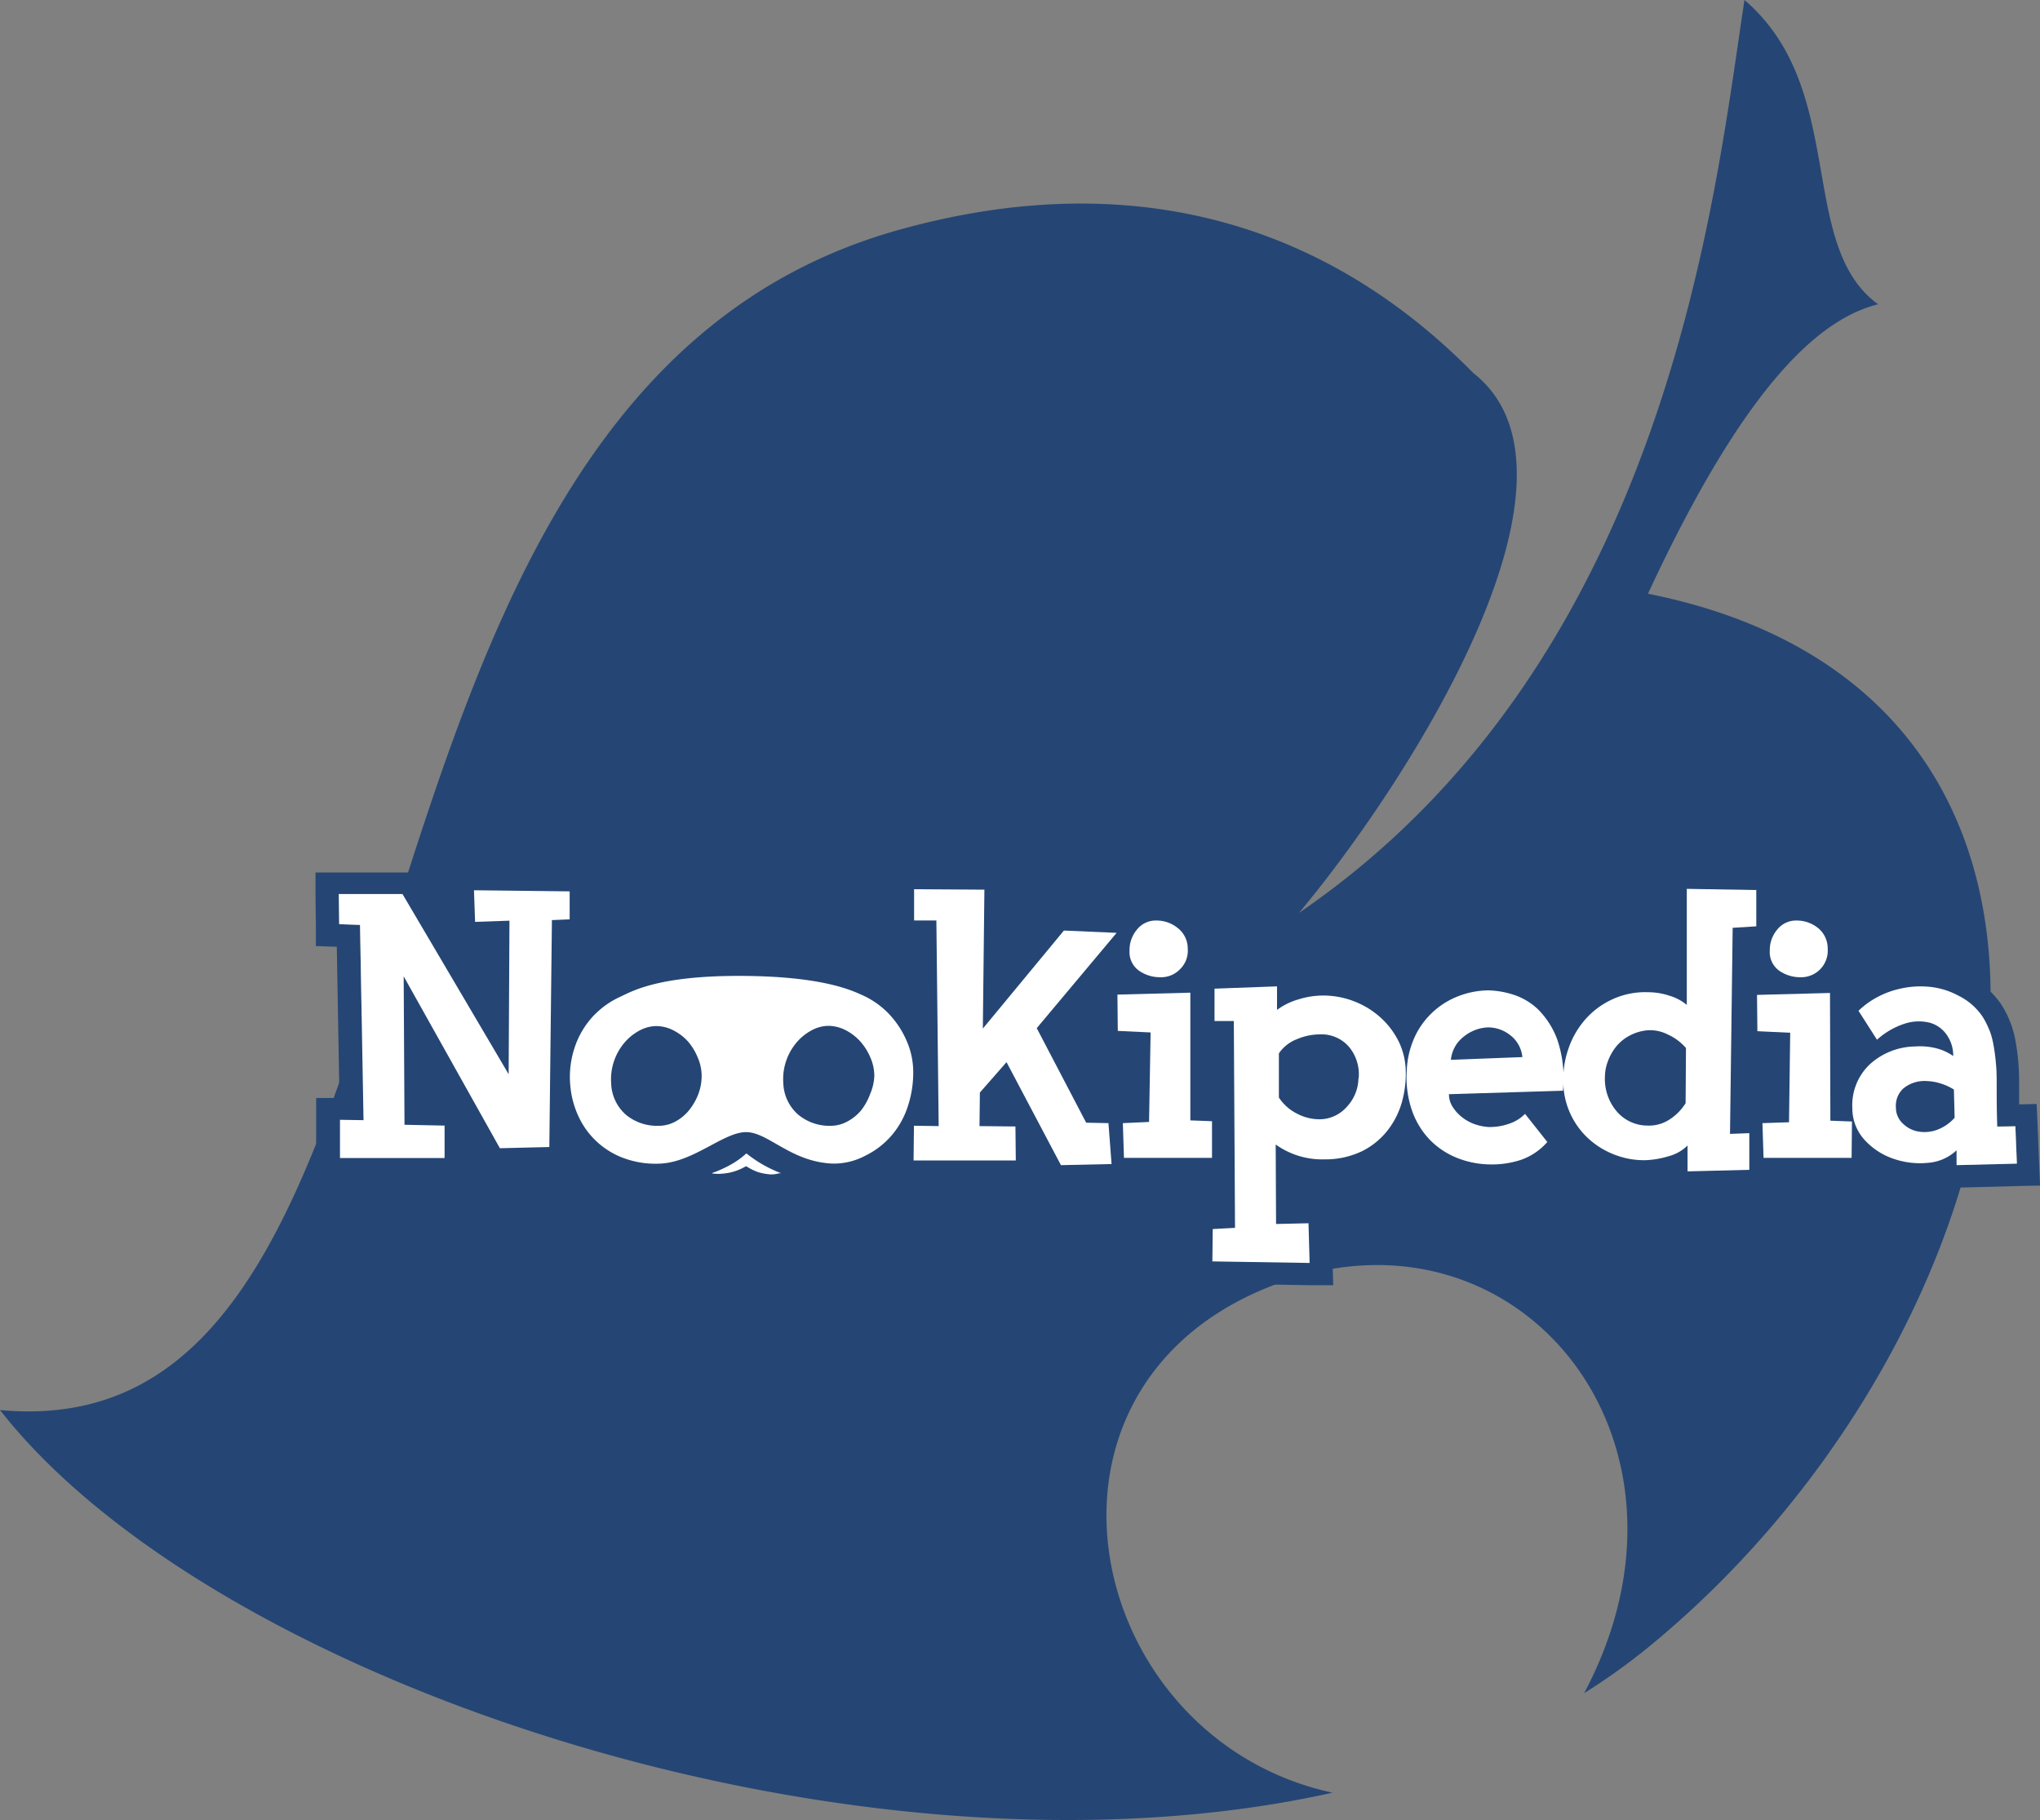 <svg viewBox="0 0 274.81 245.24" xmlns="http://www.w3.org/2000/svg"><rect x="0" y="0" width="274.81" height="245.24" fill="#808080" stroke="none"/><g transform="translate(0 -6.78)"><g fill="#254674"><path d="m178.63 177.91q-1.8.34-3.63.87c-40 12-30 62.12 4.51 69.56-63.77 14.22-150.76-14.82-179.51-51.56 64 6 39-136 121-159 30.32-8.5 56.83-1.72 77.48 19.27 17.52 13.79-8.48 54.75-23.48 72.73 49.9-34.14 56-97 60-123 14 12 7 33 18 41-8 2-18 11-31 39 70 14 52.46 99.16 0 142a84.88 84.88 0 0 1 -8.6 6.15c16.91-31.84-5.5-62.63-34.77-57.02z"/><path d="m63.85 126.71 12.89.15v3.8l-2.39.1-.35 30.58-6.66.16-12.96-23.16.11 20 5.4.11v4.37h-14.09v-5.15l3.17.05-.47-26.31-2.81-.1-.05-4.06h8.58l14.3 24.28.11-20.69-4.63.16-.15-4.26m-3.12-3 .12 3.15.15 4.26.08 2.11-4.37-7.43-.87-1.48h-13.34v3l.05 4.05v2.86l2.82.1.36 20.37h-.06-3.08v3.08 5.15 3h3 14.09 3v-3-3.15l2.03 3.19.88 1.58h1.81l6.66-.16 2.89-.07v-2.89l.34-27.74 2.42-.11v-9.71h-3l-12.9-.15h-3.15zm.85 10.26 2.49-.06h1.44v6.71zm-4.11 21.35v-5.42l3.07 5.48h-.54l-2.48-.05z"/><path d="m88.81 140a10 10 0 0 1 4 .84 11.39 11.39 0 0 1 3.69 2.55 12.06 12.06 0 0 1 2.5 3.7 10.41 10.41 0 0 1 .86 4.42 14.16 14.16 0 0 1 -.83 4.6 11.44 11.44 0 0 1 -2.19 3.75 10.79 10.79 0 0 1 -7.84 3.66h-.63a12.52 12.52 0 0 1 -3.86-.59 10.67 10.67 0 0 1 -3.72-2 10.83 10.83 0 0 1 -2.65-3.32 12.18 12.18 0 0 1 -1.31-4.42 12.57 12.57 0 0 1 .55-5.23 11.39 11.39 0 0 1 6.19-6.86 12.45 12.45 0 0 1 4.77-1.1zm-.16 18.52a4.82 4.82 0 0 0 2.31-.57 6.27 6.27 0 0 0 1.85-1.51 7.41 7.41 0 0 0 1.25-2.16 6.89 6.89 0 0 0 .47-2.47 6.4 6.4 0 0 0 -.53-2.51 8.07 8.07 0 0 0 -1.38-2.18 7 7 0 0 0 -2-1.54 4.73 4.73 0 0 0 -4.73.13 7.33 7.33 0 0 0 -2 1.72 7.64 7.64 0 0 0 -1.64 5.28 5.83 5.83 0 0 0 2 4.26 6.56 6.56 0 0 0 4.32 1.51m.24-21.48h-.6a15.56 15.56 0 0 0 -5.88 1.39 14.39 14.39 0 0 0 -7.78 8.61 15.63 15.63 0 0 0 -.69 6.47 15 15 0 0 0 1.63 5.53 13.75 13.75 0 0 0 8.11 6.82 15.77 15.77 0 0 0 4.78.73h.76a13.77 13.77 0 0 0 10-4.67 14.68 14.68 0 0 0 2.76-4.72 17.23 17.23 0 0 0 1-5.55 13.64 13.64 0 0 0 -1.1-5.66 15.35 15.35 0 0 0 -3.07-4.66 14.66 14.66 0 0 0 -4.64-3.21 13.15 13.15 0 0 0 -5.28-1.08zm-.16 18.52a3.53 3.53 0 0 1 -2.4-.82 2.84 2.84 0 0 1 -1-2.18 4.23 4.23 0 0 1 .2-1.69 4.55 4.55 0 0 1 .78-1.48 4.17 4.17 0 0 1 1.15-1 2.12 2.12 0 0 1 .92-.3 2.18 2.18 0 0 1 .93.24 3.85 3.85 0 0 1 1.11.87 4.6 4.6 0 0 1 .85 1.36 3.21 3.21 0 0 1 .29 1.29 3.87 3.87 0 0 1 -.27 1.4 4.42 4.42 0 0 1 -.76 1.31 3 3 0 0 1 -1 .78 1.75 1.75 0 0 1 -.89.22z"/><path d="m112 140a10 10 0 0 1 4 .84 11.39 11.39 0 0 1 3.69 2.55 12.06 12.06 0 0 1 2.47 3.74 10.56 10.56 0 0 1 .86 4.42 14.16 14.16 0 0 1 -.83 4.6 11.44 11.44 0 0 1 -2.19 3.75 10.94 10.94 0 0 1 -3.38 2.57 10.83 10.83 0 0 1 -4.47 1.09h-.63a12.64 12.64 0 0 1 -3.87-.59 10.71 10.71 0 0 1 -3.71-2 11 11 0 0 1 -2.66-3.32 12.37 12.37 0 0 1 -1.3-4.42 12.57 12.57 0 0 1 .55-5.23 11.39 11.39 0 0 1 6.19-6.86 12.45 12.45 0 0 1 4.76-1.12h.52m-.16 18.52a4.82 4.82 0 0 0 2.31-.57 6.27 6.27 0 0 0 1.85-1.57 7.64 7.64 0 0 0 1.25-2.16 6.88 6.88 0 0 0 .46-2.47 6.23 6.23 0 0 0 -.52-2.47 7.8 7.8 0 0 0 -1.37-2.18 7 7 0 0 0 -2-1.54 4.73 4.73 0 0 0 -4.73.13 7.18 7.18 0 0 0 -2 1.72 7.73 7.73 0 0 0 -1.3 2.44 7.57 7.57 0 0 0 -.34 2.84 5.83 5.83 0 0 0 2 4.26 6.54 6.54 0 0 0 4.32 1.51m.23-21.48h-.6a15.56 15.56 0 0 0 -5.88 1.39 14.39 14.39 0 0 0 -7.83 8.61 15.63 15.63 0 0 0 -.69 6.47 15 15 0 0 0 1.63 5.53 13.75 13.75 0 0 0 8.11 6.82 15.77 15.77 0 0 0 4.78.73h.76a13.82 13.82 0 0 0 10-4.67 14.68 14.68 0 0 0 2.76-4.72 17.23 17.23 0 0 0 1-5.55 13.64 13.64 0 0 0 -1.1-5.66 15.35 15.35 0 0 0 -3.07-4.66 14.66 14.66 0 0 0 -4.64-3.21 13.15 13.15 0 0 0 -5.23-1.08zm-.16 18.52a3.53 3.53 0 0 1 -2.4-.82 2.84 2.84 0 0 1 -1-2.18 4.23 4.23 0 0 1 .2-1.69 4.55 4.55 0 0 1 .78-1.48 4.17 4.17 0 0 1 1.15-1 2.12 2.12 0 0 1 .92-.3 2.18 2.18 0 0 1 .93.24 3.85 3.85 0 0 1 1.11.87 4.82 4.82 0 0 1 .85 1.36 3.2 3.2 0 0 1 .28 1.29 3.85 3.85 0 0 1 -.26 1.4 4.65 4.65 0 0 1 -.76 1.31 3 3 0 0 1 -1 .78 1.75 1.75 0 0 1 -.89.22z"/><path d="m123.12 126.6 9.47.06-.21 18.72 10.92-13.21 7.12.31-10.76 12.84 6.66 12.74 3 .06.42 5.51-6.82.15-7.33-13.88-3.59 4.1-.05 4.52 4.84.05.05 4.58h-13.77l.05-4.68 3.33.05-.31-27.71h-3v-4.21m-3-3v10.23h3l.25 21.66h-.25-3v3l-.05 4.68v3h19.79v-1.76l.42.78.87 1.65 1.85-.05 6.81-.15 3.17-.07-.24-3.16-.42-5.51-.2-2.73h-2.74-1.18l-4.9-9.39 9.47-11.3 3.91-4.66-6.07-.27-7.13-.31-1.49-.06-.95 1.15-5.52 6.67.12-10.24v-3h-3l-9.46-.06zm14.83 32v-.37l.2.38z"/><path d="m155.88 130.82a4.51 4.51 0 0 1 2.86 1 3.48 3.48 0 0 1 1.3 2.81 3.45 3.45 0 0 1 -1 2.73 3.53 3.53 0 0 1 -2.68 1.12 4.93 4.93 0 0 1 -2.88-.88 3.07 3.07 0 0 1 -1.28-2.71 4.28 4.28 0 0 1 1-2.83 3.22 3.22 0 0 1 2.62-1.22m4.42 9.72v17.21l2.92.11v4.94h-11.75l-.15-4.68 3.53-.16.21-12.08-4.42-.21-.05-4.89 9.82-.26m-4.42-12.72a6.21 6.21 0 0 0 -4.93 2.3 7.35 7.35 0 0 0 -1.71 4.75 6.76 6.76 0 0 0 .65 2.95l-2.45.06v3l.05 4.89v2.83l2.83.13 1.52.08-.08 6.33h-.71l-3 .13.1 3 .15 4.68.1 2.9h17.76v-10.85l-2.9-.1v-14.33-3.07h-.75a6.69 6.69 0 0 0 .5-3 6.47 6.47 0 0 0 -2.43-5 7.5 7.5 0 0 0 -4.73-1.63z"/><path d="m172 139.66v3.17a9.06 9.06 0 0 1 2.94-1.43 11.23 11.23 0 0 1 3.26-.5h.3a11.57 11.57 0 0 1 7.49 3 10.83 10.83 0 0 1 2.42 3.23 9.52 9.52 0 0 1 1 4 14 14 0 0 1 -.54 4.21 11.06 11.06 0 0 1 -1.93 3.77 10.09 10.09 0 0 1 -3.4 2.76 11.37 11.37 0 0 1 -5.05 1.11h-.34a10.79 10.79 0 0 1 -6.26-2l.05 10.71 4.37-.1.15 5.35-13.1-.21.05-4.36 3-.16-.16-27.87h-2.6v-4.34l8.42-.31m5.83 17.94a4.89 4.89 0 0 0 3.53-1.57 6.39 6.39 0 0 0 .44-8.1 4.89 4.89 0 0 0 -4-1.77 8 8 0 0 0 -3.1.65 5.18 5.18 0 0 0 -2.42 1.91v5.95a6.21 6.21 0 0 0 2.29 2.09 6.54 6.54 0 0 0 3.23.84m-2.87-21.09-3.11.12-8.42.31-2.89.11v10.2l2.62.05.12 22.09h-.11l-2.8.15v2.81l-.05 4.37v3h3l13.11.21h3.13l-.09-3.14-.15-5.35-.09-3-3 .07h-1.32v-3a13.94 13.94 0 0 0 3.24.38h.43a14.42 14.42 0 0 0 6.32-1.44 13.14 13.14 0 0 0 4.4-3.58 14 14 0 0 0 2.45-4.79 17.07 17.07 0 0 0 .66-5.12 12.59 12.59 0 0 0 -1.27-5.28 14 14 0 0 0 -3.08-4.11 14.57 14.57 0 0 0 -9.44-3.78h-.38a14.05 14.05 0 0 0 -3.2.38v-1.74zm.31 13.34a3 3 0 0 1 .57-.3 5 5 0 0 1 1.92-.42c1.17 0 1.51.46 1.66.65a2.75 2.75 0 0 1 .57 2.06v.06a2.77 2.77 0 0 1 -.79 2 1.85 1.85 0 0 1 -1.41.69 3.52 3.52 0 0 1 -1.77-.46 4.1 4.1 0 0 1 -.75-.52v-3.74z"/><path d="m200.45 140.23a11.81 11.81 0 0 1 3.25.54 8.65 8.65 0 0 1 3.43 2 11.19 11.19 0 0 1 2.63 4.14 16.18 16.18 0 0 1 .78 6.81l-15.35.47a3.13 3.13 0 0 0 .5 1.71 5.44 5.44 0 0 0 1.25 1.38 5.93 5.93 0 0 0 1.69.94 6.93 6.93 0 0 0 1.87.39h.27a7.66 7.66 0 0 0 2.46-.42 5.31 5.31 0 0 0 2.21-1.35l3 3.79a8.34 8.34 0 0 1 -3.59 2.42 12.54 12.54 0 0 1 -3.93.6h-.33a12.34 12.34 0 0 1 -4.32-.88 10.65 10.65 0 0 1 -3.64-2.42 10.82 10.82 0 0 1 -2.41-3.93 13.72 13.72 0 0 1 -.71-5.46 11.84 11.84 0 0 1 1.25-4.86 10.74 10.74 0 0 1 2.68-3.35 10.87 10.87 0 0 1 3.46-1.93 11.49 11.49 0 0 1 3.59-.62m-5 9.36 9.62-.37a4.23 4.23 0 0 0 -1.7-3 4.74 4.74 0 0 0 -2.84-1h-.15a5.5 5.5 0 0 0 -3.14 1.2 4.48 4.48 0 0 0 -1.79 3.17m5-12.36a14.31 14.31 0 0 0 -4.54.78 13.81 13.81 0 0 0 -4.41 2.45 14 14 0 0 0 -3.43 4.26 14.7 14.7 0 0 0 -1.59 6.1 17 17 0 0 0 .88 6.67 13.88 13.88 0 0 0 3.1 5 13.5 13.5 0 0 0 4.66 3.1 15.23 15.23 0 0 0 5.36 1.1h.4a15.52 15.52 0 0 0 4.87-.75 11.42 11.42 0 0 0 4.87-3.24l1.71-1.88-1.56-2-1.59-2h1.45l2.73-.09.17-2.72a18.92 18.92 0 0 0 -1-8.1 14.17 14.17 0 0 0 -3.37-5.23 11.57 11.57 0 0 0 -4.63-2.71 14.55 14.55 0 0 0 -4.1-.67z"/><path d="m227.28 126.55 9.31.16v4.89l-3.18.2-.36 27.77 2.6-.1v4.94l-8.32.21v-3.49a5.57 5.57 0 0 1 -2.49 1.43 12.35 12.35 0 0 1 -3.12.55h-.28a10.7 10.7 0 0 1 -3.78-.68 11.11 11.11 0 0 1 -3.54-2.1 10.5 10.5 0 0 1 -3.53-7.83 12.51 12.51 0 0 1 .7-4.42 11.59 11.59 0 0 1 2.21-3.87 10.88 10.88 0 0 1 3.61-2.73 10.58 10.58 0 0 1 4.65-1h.27a9.11 9.11 0 0 1 2.86.47 6.47 6.47 0 0 1 2.34 1.24v-15.64m-5.13 31.83a5 5 0 0 0 2.66-.76 7 7 0 0 0 2.26-2.26l.05-7.38a7.07 7.07 0 0 0 -2.44-1.82 5.55 5.55 0 0 0 -2.29-.59h-.31a6.21 6.21 0 0 0 -2.52.71 5.87 5.87 0 0 0 -1.85 1.5 7.09 7.09 0 0 0 -1.12 2 5.93 5.93 0 0 0 -.39 2.08 6.72 6.72 0 0 0 1.56 4.61 5.46 5.46 0 0 0 4.21 1.95h.18m2.13-34.88v14.2a11.55 11.55 0 0 0 -2.17-.21h-.3a13.69 13.69 0 0 0 -5.95 1.28 14.13 14.13 0 0 0 -4.58 3.48 14.79 14.79 0 0 0 -2.78 4.85 15.85 15.85 0 0 0 -.86 5.47 13.58 13.58 0 0 0 1.31 5.72 13.85 13.85 0 0 0 3.24 4.29 14.09 14.09 0 0 0 9.3 3.53h.35a14 14 0 0 0 2.47-.31v1.89l3.13-.07 8.31-.21 2.93-.08v-11l-2.56.1.29-21.83h.4l2.81-.18v-10.7l-3-.05-9.31-.16h-3.05zm-2.13 31.88h-.07a2.49 2.49 0 0 1 -2-.89 3.71 3.71 0 0 1 -.85-2.61v-.06a3 3 0 0 1 .2-1 4 4 0 0 1 .65-1.13 2.88 2.88 0 0 1 .92-.74 3.18 3.18 0 0 1 1.33-.35h.06a2.69 2.69 0 0 1 1.06.31 5.65 5.65 0 0 1 .69.39v5.09a3.59 3.59 0 0 1 -.83.7 2 2 0 0 1 -1.1.32z"/><path d="m242.05 130.82a4.55 4.55 0 0 1 2.86 1 3.54 3.54 0 0 1 1.3 2.81 3.58 3.58 0 0 1 -3.64 3.85 4.94 4.94 0 0 1 -2.89-.88 3.07 3.07 0 0 1 -1.27-2.71 4.27 4.27 0 0 1 1-2.83 3.24 3.24 0 0 1 2.63-1.22m4.42 9.72.05 17.21 2.91.11v4.94h-11.85l-.15-4.68 3.58-.14.16-12.06-4.42-.21-.05-4.89 9.83-.26m-4.42-12.72a6.22 6.22 0 0 0 -4.94 2.3 7.39 7.39 0 0 0 -1.7 4.75 6.76 6.76 0 0 0 .64 2.95l-2.44.06v3l.05 4.89v2.83l2.83.13 1.52.08-.08 6.33h-.7l-3 .13.1 3 .16 4.68.09 2.9h17.76v-10.89l-2.89-.1v-14.33-3.07h-.76a6.69 6.69 0 0 0 .5-3 6.47 6.47 0 0 0 -2.43-5 7.47 7.47 0 0 0 -4.72-1.63z"/><path d="m258.73 139.67h1.07a10.17 10.17 0 0 1 4 1.19 8.38 8.38 0 0 1 3.25 2.79 10.36 10.36 0 0 1 1.48 3.79 27.51 27.51 0 0 1 .45 4.92c0 1.83 0 3.9.07 6.18l2.45-.05.21 5.05-8.12.2v-2a6.28 6.28 0 0 1 -3.87 1.69c-.36 0-.73.05-1.09.05a10.79 10.79 0 0 1 -3.54-.6 9.3 9.3 0 0 1 -3.87-2.52 6.28 6.28 0 0 1 -1.67-4.29 7.57 7.57 0 0 1 2.37-5.93 9.24 9.24 0 0 1 6.11-2.39h.7a8.13 8.13 0 0 1 2.34.31 6.82 6.82 0 0 1 2.11 1 4.84 4.84 0 0 0 -.86-2.84 4.11 4.11 0 0 0 -2.32-1.62 4.81 4.81 0 0 0 -1.39-.19 7.58 7.58 0 0 0 -1.88.26 10.29 10.29 0 0 0 -3.88 2.21l-2.49-3.9a11.14 11.14 0 0 1 2.39-1.76 11.81 11.81 0 0 1 3.25-1.22 12.06 12.06 0 0 1 2.72-.3m.49 19.62a5.55 5.55 0 0 0 1.47-.21 5.86 5.86 0 0 0 2.62-1.69l-.1-3.8a7.39 7.39 0 0 0 -1.59-.75 7 7 0 0 0 -2.1-.39 4.45 4.45 0 0 0 -3.12 1 3.15 3.15 0 0 0 -1 2.57 2.9 2.9 0 0 0 .78 2 4 4 0 0 0 1.95 1.17 4.32 4.32 0 0 0 1.08.13m-.49-22.62a14.65 14.65 0 0 0 -3.4.38 14.89 14.89 0 0 0 -4.06 1.56 14.47 14.47 0 0 0 -3 2.25l-1.7 1.71 1.3 2 2.12 3.32-.1.09a10.62 10.62 0 0 0 -3.33 8.17 9.21 9.21 0 0 0 2.47 6.29 12.32 12.32 0 0 0 5.09 3.32 13.75 13.75 0 0 0 4.52.76 12.75 12.75 0 0 0 1.38-.07l.58-.07v.45l3.08-.08 8.11-.21 3.05-.07-.13-3.05-.2-5-.13-2.94-2.36.05c0-1.12 0-2.17 0-3.15a30.79 30.79 0 0 0 -.5-5.46 13.55 13.55 0 0 0 -1.91-4.86 11.49 11.49 0 0 0 -4.38-3.8 13.11 13.11 0 0 0 -5.13-1.53c-.44 0-.88-.05-1.31-.05zm-.3 18.94a2.41 2.41 0 0 1 1-.16 5 5 0 0 1 .81.11v.38a1.38 1.38 0 0 1 -.4.17 2.34 2.34 0 0 1 -.65.1 1.55 1.55 0 0 1 -.31 0 1 1 0 0 1 -.5-.29v-.07a.73.73 0 0 1 0-.28z"/></g><path d="m76.74 130.66-2.39.1-.35 30.58-6.66.16-12.96-23.16.11 20 5.4.11v4.37h-14.09v-5.15l3.17.05-.47-26.31-2.81-.1-.05-4.06h8.58l14.3 24.28.11-20.69-4.63.16-.15-4.26 12.89.15z" fill="#fff"/><path d="m122.16 147.09a12.41 12.41 0 0 0 -2.47-3.75 11.52 11.52 0 0 0 -3.69-2.54c-1.42-.63-5.5-2.52-16.5-2.52s-14.45 2.13-15.92 2.8a11.69 11.69 0 0 0 -3.8 2.76 11.53 11.53 0 0 0 -2.39 4.16 12.52 12.52 0 0 0 -.55 5.22 12.31 12.31 0 0 0 1.3 4.42 10.79 10.79 0 0 0 6.37 5.36 12.38 12.38 0 0 0 4.5.57c4.49-.24 8.49-4.24 11.49-4.24s6 4 11.65 4.24a9.05 9.05 0 0 0 4.47-1.09 11 11 0 0 0 3.38-2.58 11.29 11.29 0 0 0 2.19-3.74 14.48 14.48 0 0 0 .83-4.6 10.53 10.53 0 0 0 -.86-4.47zm-28.1 7.15a7.93 7.93 0 0 1 -1.25 2.16 6.23 6.23 0 0 1 -1.81 1.5 4.72 4.72 0 0 1 -2.31.58 6.57 6.57 0 0 1 -4.36-1.48 5.87 5.87 0 0 1 -2-4.27 7.52 7.52 0 0 1 .34-2.83 7.62 7.62 0 0 1 1.3-2.44 7 7 0 0 1 2-1.72 5 5 0 0 1 2.36-.7 5.15 5.15 0 0 1 2.37.57 6.8 6.8 0 0 1 2 1.53 7.85 7.85 0 0 1 1.3 2.16 6.19 6.19 0 0 1 .52 2.47 6.92 6.92 0 0 1 -.46 2.47zm23.14 0a7.93 7.93 0 0 1 -1.2 2.16 6.23 6.23 0 0 1 -1.85 1.5 4.72 4.72 0 0 1 -2.31.58 6.57 6.57 0 0 1 -4.32-1.51 5.87 5.87 0 0 1 -2-4.27 7.52 7.52 0 0 1 .34-2.83 7.62 7.62 0 0 1 1.3-2.44 7 7 0 0 1 2-1.72 5 5 0 0 1 2.36-.7 5.18 5.18 0 0 1 2.37.57 6.93 6.93 0 0 1 2 1.53 7.85 7.85 0 0 1 1.37 2.19 6.19 6.19 0 0 1 .52 2.47 6.92 6.92 0 0 1 -.58 2.47z" fill="#fff"/><path d="m150.42 132.48-10.76 12.84 6.66 12.74 3 .06.42 5.51-6.82.15-7.33-13.88-3.59 4.1-.05 4.52 4.84.05.05 4.58h-13.77l.05-4.68 3.33.05-.31-27.71h-3v-4.21l9.47.06-.21 18.72 10.92-13.21z" fill="#fff"/><path d="m163.27 162.8h-11.86l-.15-4.68 3.53-.16.21-12.06-4.42-.21-.05-4.89 9.82-.26v17.21l2.92.11zm-3.27-28.19a3.45 3.45 0 0 1 -1 2.73 3.53 3.53 0 0 1 -2.68 1.12 4.93 4.93 0 0 1 -2.88-.88 3.07 3.07 0 0 1 -1.28-2.71 4.28 4.28 0 0 1 1-2.83 3.22 3.22 0 0 1 2.62-1.22 4.51 4.51 0 0 1 2.86 1 3.48 3.48 0 0 1 1.36 2.79z" fill="#fff"/><path d="m189.37 151.15a14 14 0 0 1 -.54 4.21 11.06 11.06 0 0 1 -1.93 3.77 10.09 10.09 0 0 1 -3.4 2.76 11.37 11.37 0 0 1 -5.05 1.11 10.77 10.77 0 0 1 -6.6-2l.05 10.71 4.37-.1.15 5.35-13.1-.21.05-4.36 3-.16-.16-27.87h-2.6v-4.36l8.42-.31v3.17a9.06 9.06 0 0 1 2.94-1.43 11 11 0 0 1 3.56-.5 11.57 11.57 0 0 1 7.49 3 10.83 10.83 0 0 1 2.42 3.23 9.52 9.52 0 0 1 .93 3.99zm-6.34.91a5.8 5.8 0 0 0 -1.23-4.13 4.89 4.89 0 0 0 -4-1.77 8 8 0 0 0 -3.1.65 5.18 5.18 0 0 0 -2.42 1.91v5.95a6.21 6.21 0 0 0 2.29 2.09 6.54 6.54 0 0 0 3.23.84 4.89 4.89 0 0 0 3.53-1.57 5.79 5.79 0 0 0 1.67-3.97z" fill="#fff"/><path d="m210.54 153.75-15.35.47a3.13 3.13 0 0 0 .5 1.71 5.44 5.44 0 0 0 1.25 1.38 5.93 5.93 0 0 0 1.69.94 6.93 6.93 0 0 0 1.87.39 7.7 7.7 0 0 0 2.73-.42 5.31 5.31 0 0 0 2.21-1.35l3 3.79a8.34 8.34 0 0 1 -3.59 2.42 12.52 12.52 0 0 1 -4.26.6 12.34 12.34 0 0 1 -4.32-.88 10.65 10.65 0 0 1 -3.64-2.42 10.82 10.82 0 0 1 -2.41-3.93 13.72 13.72 0 0 1 -.71-5.46 11.84 11.84 0 0 1 1.25-4.86 10.74 10.74 0 0 1 2.68-3.35 10.87 10.87 0 0 1 3.46-1.93 11.49 11.49 0 0 1 3.59-.62 11.81 11.81 0 0 1 3.25.54 8.65 8.65 0 0 1 3.43 2 11.19 11.19 0 0 1 2.63 4.14 16.18 16.18 0 0 1 .74 6.84zm-5.46-4.53a4.23 4.23 0 0 0 -1.7-3 4.77 4.77 0 0 0 -3-1 5.5 5.5 0 0 0 -3.14 1.2 4.48 4.48 0 0 0 -1.79 3.17z" fill="#fff"/><path d="m236.59 126.71v4.89l-3.18.2-.36 27.77 2.6-.1v4.94l-8.32.21v-3.49a5.57 5.57 0 0 1 -2.49 1.43 12.35 12.35 0 0 1 -3.12.55 10.87 10.87 0 0 1 -4.06-.68 11.11 11.11 0 0 1 -3.54-2.1 10.5 10.5 0 0 1 -3.53-7.83 12.51 12.51 0 0 1 .7-4.42 11.59 11.59 0 0 1 2.21-3.87 10.88 10.88 0 0 1 3.61-2.73 10.57 10.57 0 0 1 4.92-1 9.11 9.11 0 0 1 2.86.47 6.47 6.47 0 0 1 2.34 1.24v-15.64zm-9.47 21.29a7.07 7.07 0 0 0 -2.44-1.82 5.28 5.28 0 0 0 -2.6-.58 6.21 6.21 0 0 0 -2.52.71 5.87 5.87 0 0 0 -1.85 1.5 7.09 7.09 0 0 0 -1.12 2 5.93 5.93 0 0 0 -.39 2.08 6.72 6.72 0 0 0 1.56 4.61 5.46 5.46 0 0 0 4.21 1.95 5.06 5.06 0 0 0 2.84-.76 7 7 0 0 0 2.26-2.26z" fill="#fff"/><path d="m249.43 162.8h-11.86l-.15-4.68 3.58-.12.16-12.06-4.42-.21-.05-4.89 9.83-.26.05 17.21 2.91.11zm-3.22-28.19a3.58 3.58 0 0 1 -3.64 3.85 4.94 4.94 0 0 1 -2.89-.88 3.07 3.07 0 0 1 -1.27-2.71 4.27 4.27 0 0 1 1-2.83 3.24 3.24 0 0 1 2.63-1.22 4.55 4.55 0 0 1 2.86 1 3.54 3.54 0 0 1 1.31 2.79z" fill="#fff"/><path d="m271.69 163.58-8.12.2v-2a6.28 6.28 0 0 1 -3.87 1.69 10.88 10.88 0 0 1 -4.63-.55 9.3 9.3 0 0 1 -3.87-2.52 6.28 6.28 0 0 1 -1.67-4.29 7.57 7.57 0 0 1 2.37-5.93 9.24 9.24 0 0 1 6.11-2.39 8.84 8.84 0 0 1 3 .29 6.82 6.82 0 0 1 2.11 1 4.84 4.84 0 0 0 -.86-2.84 4.11 4.11 0 0 0 -2.26-1.64 6.09 6.09 0 0 0 -3.27.07 10.29 10.29 0 0 0 -3.88 2.21l-2.49-3.9a11.14 11.14 0 0 1 2.39-1.76 11.81 11.81 0 0 1 3.25-1.22 12.14 12.14 0 0 1 3.79-.26 10.17 10.17 0 0 1 4 1.19 8.38 8.38 0 0 1 3.25 2.79 10.36 10.36 0 0 1 1.48 3.79 27.51 27.51 0 0 1 .45 4.92c0 1.83 0 3.9.07 6.18l2.45-.05zm-8.38-6.19-.1-3.8a7.39 7.39 0 0 0 -1.59-.75 7 7 0 0 0 -2.1-.39 4.45 4.45 0 0 0 -3.12 1 3.15 3.15 0 0 0 -1 2.57 2.9 2.9 0 0 0 .78 2 4 4 0 0 0 1.95 1.17 4.84 4.84 0 0 0 2.55-.08 5.86 5.86 0 0 0 2.63-1.72z" fill="#fff"/><path d="m105 164.86a3.52 3.52 0 0 1 -1.5.14 7.1 7.1 0 0 1 -1.4-.29 6.82 6.82 0 0 1 -1.25-.59 6.48 6.48 0 0 1 -1.14-.79l1.75-.11c-.26.23-.43.35-.64.51s-.42.25-.63.36a7.22 7.22 0 0 1 -1.32.55 7.12 7.12 0 0 1 -1.39.27 5.83 5.83 0 0 1 -1.44 0h-.08v-.1h.07a16.43 16.43 0 0 0 2.34-1.06 11 11 0 0 0 2.08-1.47l.09-.08.1.07a17.15 17.15 0 0 0 4.43 2.54h.07v.09z" fill="#fff"/></g></svg>